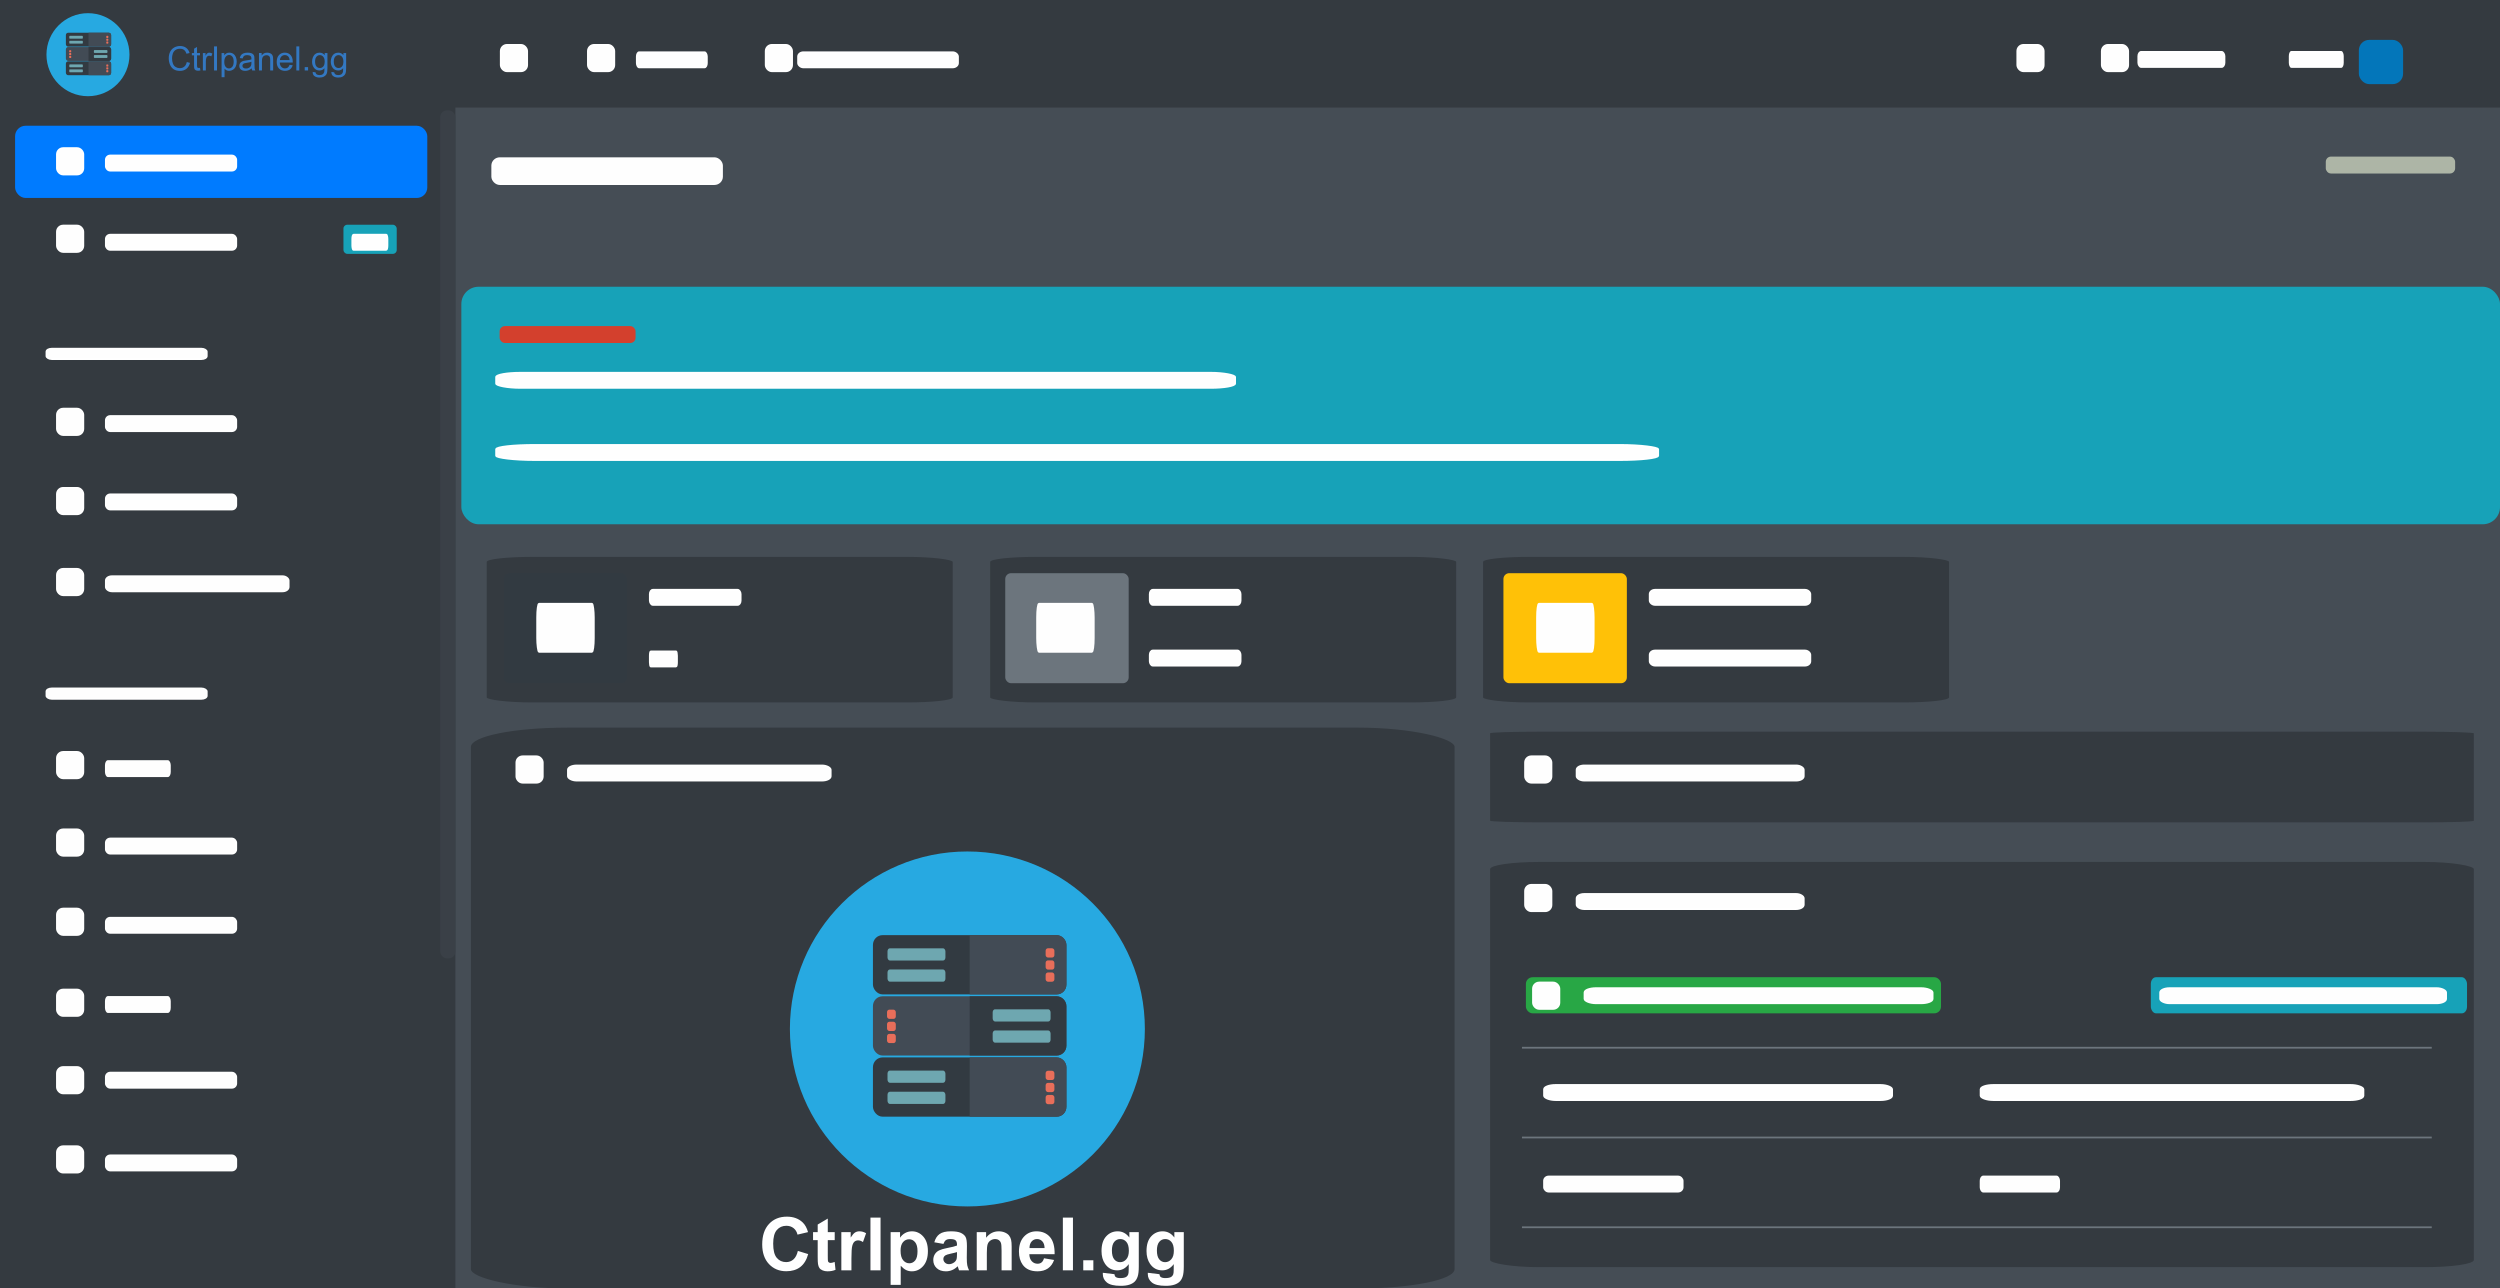 <svg xmlns="http://www.w3.org/2000/svg" xmlns:xlink="http://www.w3.org/1999/xlink" xmlns:xodm="http://www.corel.com/coreldraw/odm/2003" xml:space="preserve" version="1.1" style="shape-rendering:geometricPrecision; text-rendering:geometricPrecision; image-rendering:optimizeQuality; fill-rule:evenodd; clip-rule:evenodd" viewBox="-3437.24 5363.34 28403.53 14638.42">
 <rect x="-3437.24" y="5363.34" width="28403.53" height="14638.42" fill="#333333" stroke="none"/>
 <defs>
  <style type="text/css">
   <![CDATA[
    .str0 {stroke:#ffffff;stroke-width:20;stroke-miterlimit:22.926}
    .str1 {stroke:#6C757D;stroke-width:20;stroke-miterlimit:22.926}
    .str3 {stroke:#ADB5A6;stroke-width:20;stroke-miterlimit:22.926}
    .str2 {stroke:#D3402D;stroke-width:20;stroke-miterlimit:22.926}
    .fil10 {fill:none}
    .fil9 {fill:#ffffff}
    .fil4 {fill:#007BFF}
    .fil3 {fill:#0376BA}
    .fil5 {fill:#17A1B7}
    .fil2 {fill:#17A2B8}
    .fil13 {fill:#27A9E1}
    .fil8 {fill:#28A745}
    .fil40 {fill:#323A41}
    .fil1 {fill:#343A40}
    .fil20 {fill:#3A4047}
    .fil14 {fill:#424B55}
    .fil0 {fill:#454D55}
    .fil6 {fill:#6C757D}
    .fil16 {fill:#6EA7B0}
    .fil12 {fill:#ADB5A6}
    .fil11 {fill:#D3402D}
    .fil42 {fill:#ffffff}
    .fil7 {fill:#FFC107}
    .fil38 {fill:#FEFEFE}
    .fil40 {fill:#323A41}
    .fil42 {fill:#e86e5a}		
    .fil19 {fill:#ffffff}
    .fil18 {fill:#3378C2;fill-rule:nonzero}
   ]]>
  </style>
 </defs>
 <g id="Capa_x0020_1">
  <g id="_1959183204976">
   <rect class="fil0" x="-3437.21" y="5363.34" width="28403.5" height="14638.41"/>
   <rect class="fil1" x="-3437.22" y="5363.34" width="5173.77" height="14638.41"/>
   <rect class="fil1" x="-3437.24" y="5363.35" width="28403.5" height="1222.11"/>
   <rect class="fil1" x="2092.63" y="11690.27" width="5294.38" height="1653.65" rx="516.93" ry="57.07"/>
   <rect class="fil1" x="7812.63" y="11690.27" width="5294.38" height="1653.65" rx="516.93" ry="57.07"/>
   <rect class="fil1" x="13412.63" y="11690.27" width="5294.38" height="1653.65" rx="516.93" ry="57.07"/>
   <rect class="fil1" x="1912.62" y="13630.27" width="11176.2" height="6371.49" rx="1091.21" ry="219.87"/>
   <rect class="fil1" x="13492.62" y="15156.31" width="11176.2" height="4603.76" rx="557.47" ry="81.16"/>
   <rect class="fil1" x="13492.62" y="13676.31" width="11176.2" height="1030.21" rx="557.47" ry="18.16"/>
   <rect class="fil2" x="1804.29" y="8621.1" width="23162" height="2698.75" rx="196.14" ry="196.14"/>
   <rect class="fil3" x="23362.58" y="5816.36" width="502.71" height="502.71" rx="118.29" ry="118.29"/>
   <rect class="fil4" x="-3265.84" y="6792.09" width="4683.14" height="820.21" rx="119.06" ry="119.06"/>
   <rect class="fil40" x="2283.85" y="11875.48" width="1402.3" height="1250.16" rx="66.15" ry="66.15"/>
   <rect class="fil6" x="7983.85" y="11875.48" width="1402.3" height="1250.16" rx="66.15" ry="66.15"/>
   <rect class="fil7" x="13643.85" y="11875.48" width="1402.3" height="1250.16" rx="66.15" ry="66.15"/>
   <rect class="fil2" x="464.85" y="7916.65" width="605.24" height="330.73" rx="43" ry="43"/>
   <rect class="fil8" x="13899.12" y="16466.04" width="4716.21" height="410.1" rx="76.05" ry="76.05"/>
   <rect class="fil2" x="20999.13" y="16466.04" width="3592.49" height="410.1" rx="57.93" ry="76.05"/>
   <rect class="fil38 str0" x="-2790.39" y="7046.06" width="299.86" height="299.86" rx="70.56" ry="70.56"/>
   <rect class="fil38 str0" x="-2790.39" y="7926.06" width="299.86" height="299.86" rx="70.56" ry="70.56"/>
   <rect class="fil38 str0" x="-2790.39" y="10006.06" width="299.86" height="299.86" rx="70.56" ry="70.56"/>
   <rect class="fil38 str0" x="-2790.39" y="10906.06" width="299.86" height="299.86" rx="70.56" ry="70.56"/>
   <rect class="fil38 str0" x="-2790.39" y="11826.06" width="299.86" height="299.86" rx="70.56" ry="70.56"/>
   <rect class="fil38 str0" x="-2790.39" y="13906.06" width="299.86" height="299.86" rx="70.56" ry="70.56"/>
   <rect class="fil38 str0" x="-2790.39" y="14786.06" width="299.86" height="299.86" rx="70.56" ry="70.56"/>
   <rect class="fil38 str0" x="-2790.39" y="15686.06" width="299.86" height="299.86" rx="70.56" ry="70.56"/>
   <rect class="fil38 str0" x="-2790.39" y="16606.06" width="299.86" height="299.86" rx="70.56" ry="70.56"/>
   <rect class="fil38 str0" x="-2790.39" y="17486.06" width="299.86" height="299.86" rx="70.56" ry="70.56"/>
   <rect class="fil38 str0" x="-2790.39" y="18386.06" width="299.86" height="299.86" rx="70.56" ry="70.56"/>
   <rect class="fil38 str0" x="-2234.76" y="7130" width="1481.68" height="171.98" rx="49.17" ry="49.17"/>
   <rect class="fil38 str0" x="-2234.76" y="8030" width="1481.68" height="171.98" rx="49.17" ry="49.17"/>
   <rect class="fil38 str0" x="-2234.76" y="10090" width="1481.68" height="171.98" rx="49.17" ry="49.17"/>
   <rect class="fil38 str0" x="-2234.76" y="10980" width="1481.68" height="171.98" rx="49.17" ry="49.17"/>
   <rect class="fil38 str0" x="-2234.76" y="11910" width="2076.99" height="171.98" rx="68.93" ry="49.17"/>
   <rect class="fil38 str0" x="-2234.76" y="14010" width="727.61" height="171.98" rx="24.15" ry="49.17"/>
   <rect class="fil38 str0" x="-2234.76" y="14890" width="1481.68" height="171.98" rx="49.17" ry="49.17"/>
   <rect class="fil38 str0" x="-2234.76" y="15790" width="1481.68" height="171.98" rx="49.17" ry="49.17"/>
   <rect class="fil38 str0" x="-2234.76" y="17550" width="1481.68" height="171.98" rx="49.17" ry="49.17"/>
   <rect class="fil38 str0" x="-2234.76" y="16690" width="727.61" height="171.98" rx="24.15" ry="49.17"/>
   <rect class="fil38 str0" x="-2234.76" y="18490" width="1481.68" height="171.98" rx="49.17" ry="49.17"/>
   <rect class="fil38 str0" x="-2909.45" y="9324.88" width="1821.23" height="118.29" rx="60.44" ry="33.82"/>
   <rect class="fil38 str0" x="-2909.45" y="13184.88" width="1821.23" height="118.29" rx="60.44" ry="33.82"/>
   <rect class="fil38 str0" x="3242.13" y="5873.07" width="299.86" height="299.86" rx="70.56" ry="70.56"/>
   <rect class="fil38 str0" x="3797.76" y="5957.01" width="796.07" height="171.98" rx="26.42" ry="49.17"/>
   <rect class="fil38 str0" x="2252.13" y="5873.07" width="299.86" height="299.86" rx="70.56" ry="70.56"/>
   <rect class="fil38 str0" x="5262.13" y="5873.07" width="299.86" height="299.86" rx="70.56" ry="70.56"/>
   <rect class="fil38 str0" x="5630.12" y="5957.01" width="1816.82" height="171.98" rx="60.29" ry="49.17"/>
   <rect class="fil38 str0" x="20442.13" y="5873.07" width="299.86" height="299.86" rx="70.56" ry="70.56"/>
   <rect class="fil38 str0" x="20856.96" y="5952.6" width="978.97" height="171.98" rx="32.49" ry="49.17"/>
   <rect class="fil38 str0" x="19482.13" y="5873.07" width="299.86" height="299.86" rx="70.56" ry="70.56"/>
   <rect class="fil38 str0" x="22576.96" y="5952.6" width="603.94" height="171.98" rx="20.04" ry="49.17"/>
   <rect class="fil38 str0" x="565.24" y="8030" width="399.4" height="171.98" rx="13.25" ry="49.17"/>
   <rect class="fil38 str0" x="2155.25" y="7160.55" width="2610.6" height="294.4" rx="86.63" ry="84.17"/>
   <rect class="fil38 str0" x="2199.35" y="9598.27" width="8396.17" height="171.98" rx="278.63" ry="49.17"/>
   <rect class="fil38 str0" x="2199.35" y="10418.27" width="13202.79" height="171.98" rx="438.14" ry="49.17"/>
   <rect class="fil38 str0" x="3945.6" y="12063.99" width="1031.94" height="171.98" rx="34.25" ry="49.17"/>
   <rect class="fil38 str0" x="3945.6" y="12763.99" width="308.74" height="171.98" rx="10.25" ry="49.17"/>
   <rect class="fil38 str0" x="2665.6" y="12222.74" width="643.88" height="546.25" rx="21.37" ry="156.18"/>
   <rect class="fil38 str0" x="9625.6" y="12063.99" width="1031.94" height="171.98" rx="34.25" ry="49.17"/>
   <rect class="fil38 str0" x="8345.6" y="12222.74" width="643.88" height="546.25" rx="21.37" ry="156.18"/>
   <rect class="fil38 str0" x="9625.6" y="12753.99" width="1031.94" height="171.98" rx="34.25" ry="49.17"/>
   <rect class="fil38 str0" x="15305.6" y="12063.99" width="1825.18" height="171.98" rx="60.57" ry="49.17"/>
   <rect class="fil38 str0" x="14025.6" y="12222.74" width="643.88" height="546.25" rx="21.37" ry="156.18"/>
   <rect class="fil38 str0" x="15305.6" y="12753.99" width="1825.18" height="171.98" rx="60.57" ry="49.17"/>
   <rect class="fil38 str0" x="2429.61" y="13956.06" width="299.86" height="299.86" rx="70.56" ry="70.56"/>
   <rect class="fil38 str0" x="3015.24" y="14060" width="2985.46" height="171.98" rx="99.07" ry="49.17"/>
   <rect class="fil38 str0" x="13889.61" y="13956.06" width="299.86" height="299.86" rx="70.56" ry="70.56"/>
   <rect class="fil38 str0" x="14475.24" y="14060" width="2580.64" height="171.98" rx="85.64" ry="49.17"/>
   <rect class="fil38 str0" x="13889.61" y="15416.06" width="299.86" height="299.86" rx="70.56" ry="70.56"/>
   <rect class="fil38 str0" x="14475.24" y="15520" width="2580.64" height="171.98" rx="85.64" ry="49.17"/>
   <rect class="fil38 str0" x="13979.61" y="16526.06" width="299.86" height="299.86" rx="70.56" ry="70.56"/>
   <rect class="fil38 str0" x="14565.24" y="16590" width="3954.65" height="171.98" rx="131.24" ry="49.17"/>
   <rect class="fil38 str0" x="21105.24" y="16590" width="3248.76" height="171.98" rx="107.81" ry="49.17"/>
   <line class="fil10 str1" x1="13854.44" y1="17266.92" x2="24190.85" y2="17266.92"/>
   <line class="fil10 str1" x1="13854.44" y1="18286.92" x2="24190.85" y2="18286.92"/>
   <line class="fil10 str1" x1="13854.44" y1="19306.92" x2="24190.85" y2="19306.92"/>
   <rect class="fil38 str0" x="14105.24" y="17690" width="3954.65" height="171.98" rx="131.24" ry="49.17"/>
   <rect class="fil38 str0" x="14105.24" y="18730" width="1574.83" height="171.98" rx="52.26" ry="49.17"/>
   <rect class="fil38 str0" x="19065.24" y="17690" width="4349.49" height="171.98" rx="144.34" ry="49.17"/>
   <rect class="fil38 str0" x="19065.24" y="18730" width="892.26" height="171.98" rx="29.61" ry="49.17"/>
   <rect class="fil11 str2" x="2249.34" y="9078.27" width="1524.44" height="171.98" rx="50.59" ry="49.17"/>
   <rect class="fil12 str3" x="22996.96" y="7152.6" width="1449.66" height="171.98" rx="48.11" ry="49.17"/>
   <g>
    <circle class="fil13" cx="7553.58" cy="17053.74" r="2016.46"/>
    <g>
     <g>
      <rect class="fil14" x="6480.51" y="16682.52" width="2198.08" height="673.17" rx="108.77" ry="111.48"/>
      <path class="fil40" d="M8678.59 16793.99l0 450.22c0,61.32 -50.16,111.48 -111.48,111.48l-987.56 0 0 -673.17 987.56 0c61.32,0 111.48,50.16 111.48,111.47z"/>
     </g>
     <g>
      <rect class="fil40" x="6480.51" y="15987.96" width="2198.08" height="673.17" rx="108.77" ry="111.48"/>
      <path class="fil14" d="M8678.59 16099.44l0 450.22c0,61.31 -50.16,111.47 -111.48,111.47l-987.56 0 0 -673.17 987.56 0c61.32,0 111.48,50.16 111.48,111.48z"/>
     </g>
     <rect class="fil40" x="6480.51" y="17377.08" width="2198.08" height="673.17" rx="108.77" ry="111.48"/>
     <path class="fil14" d="M8678.59 17488.55l0 450.22c0,61.31 -50.16,111.48 -111.48,111.48l-987.56 0 0 -673.17 987.56 0c61.32,0 111.48,50.16 111.48,111.47z"/>
     <g>
      <rect class="fil16" x="6646.1" y="16137.61" width="658.02" height="138.53" rx="25.97" ry="34.63"/>
      <rect class="fil16" x="6646.1" y="16378.13" width="658.02" height="138.53" rx="25.97" ry="34.63"/>
     </g>
     <g>
      <rect class="fil16" x="6646.1" y="17526.72" width="658.02" height="138.53" rx="25.97" ry="34.63"/>
      <rect class="fil16" x="6646.1" y="17767.24" width="658.02" height="138.53" rx="25.97" ry="34.63"/>
     </g>
     <g>
      <rect class="fil16" x="7840.92" y="16830.49" width="658.02" height="138.53" rx="25.97" ry="34.63"/>
      <rect class="fil16" x="7840.92" y="17071.01" width="658.02" height="138.53" rx="25.97" ry="34.63"/>
     </g>
     <g>
      <rect class="fil42" x="8442.66" y="16137.18" width="99.57" height="104.98" rx="25.98" ry="27.39"/>
      <rect class="fil42" x="8442.66" y="16274.62" width="99.57" height="104.98" rx="25.98" ry="27.39"/>
      <rect class="fil42" x="8442.66" y="16412.06" width="99.57" height="104.98" rx="25.98" ry="27.39"/>
     </g>
     <g>
      <rect class="fil42" x="8442.66" y="17528.75" width="99.57" height="104.98" rx="25.98" ry="27.39"/>
      <rect class="fil42" x="8442.66" y="17666.19" width="99.57" height="104.98" rx="25.98" ry="27.39"/>
      <rect class="fil42" x="8442.66" y="17803.63" width="99.57" height="104.98" rx="25.98" ry="27.39"/>
     </g>
     <g>
      <rect class="fil42" x="6640.71" y="16834.52" width="99.57" height="104.98" rx="25.98" ry="27.39"/>
      <rect class="fil42" x="6640.71" y="16971.95" width="99.57" height="104.98" rx="25.98" ry="27.39"/>
      <rect class="fil42" x="6640.71" y="17109.39" width="99.57" height="104.98" rx="25.98" ry="27.39"/>
     </g>
    </g>
   </g>
   <g>
    <circle class="fil13" cx="-2437.75" cy="5984.7" r="471.7"/>
    <g>
     <g>
      <rect class="fil14" x="-2688.77" y="5897.86" width="514.18" height="157.47" rx="25.44" ry="26.08"/>
      <path class="fil40" d="M-2174.59 5923.94l0 105.31c0,14.34 -11.73,26.08 -26.07,26.08l-231.02 0 0 -157.47 231.02 0c14.34,0 26.07,11.73 26.07,26.08z"/>
     </g>
     <g>
      <rect class="fil40" x="-2688.77" y="5735.39" width="514.18" height="157.47" rx="25.44" ry="26.08"/>
      <path class="fil14" d="M-2174.59 5761.46l0 105.32c0,14.34 -11.73,26.08 -26.07,26.08l-231.02 0 0 -157.47 231.02 0c14.34,0 26.07,11.73 26.07,26.07z"/>
     </g>
     <rect class="fil40" x="-2688.77" y="6060.33" width="514.18" height="157.47" rx="25.44" ry="26.08"/>
     <path class="fil14" d="M-2174.59 6086.41l0 105.32c0,14.34 -11.73,26.07 -26.07,26.07l-231.02 0 0 -157.47 231.02 0c14.34,0 26.07,11.74 26.07,26.08z"/>
     <g>
      <rect class="fil16" x="-2650.03" y="5770.39" width="153.93" height="32.41" rx="6.08" ry="8.1"/>
      <rect class="fil16" x="-2650.03" y="5826.65" width="153.93" height="32.41" rx="6.08" ry="8.1"/>
     </g>
     <g>
      <rect class="fil16" x="-2650.03" y="6095.34" width="153.93" height="32.41" rx="6.08" ry="8.1"/>
      <rect class="fil16" x="-2650.03" y="6151.6" width="153.93" height="32.41" rx="6.08" ry="8.1"/>
     </g>
     <g>
      <rect class="fil16" x="-2370.54" y="5932.47" width="153.93" height="32.41" rx="6.08" ry="8.1"/>
      <rect class="fil16" x="-2370.54" y="5988.74" width="153.93" height="32.41" rx="6.08" ry="8.1"/>
     </g>
     <g>
      <rect class="fil42" x="-2229.78" y="5770.29" width="23.29" height="24.56" rx="6.08" ry="6.41"/>
      <rect class="fil42" x="-2229.78" y="5802.44" width="23.29" height="24.56" rx="6.08" ry="6.41"/>
      <rect class="fil42" x="-2229.78" y="5834.59" width="23.29" height="24.56" rx="6.08" ry="6.41"/>
     </g>
     <g>
      <rect class="fil42" x="-2229.78" y="6095.81" width="23.29" height="24.56" rx="6.08" ry="6.41"/>
      <rect class="fil42" x="-2229.78" y="6127.96" width="23.29" height="24.56" rx="6.08" ry="6.41"/>
      <rect class="fil42" x="-2229.78" y="6160.11" width="23.29" height="24.56" rx="6.08" ry="6.41"/>
     </g>
     <g>
      <rect class="fil42" x="-2651.29" y="5933.41" width="23.29" height="24.56" rx="6.08" ry="6.41"/>
      <rect class="fil42" x="-2651.29" y="5965.56" width="23.29" height="24.56" rx="6.08" ry="6.41"/>
      <rect class="fil42" x="-2651.29" y="5997.71" width="23.29" height="24.56" rx="6.08" ry="6.41"/>
     </g>
    </g>
   </g>
   <path class="fil18" d="M-1314.87 6068.22l36.29 9.17c-7.58,29.73 -21.2,52.34 -40.88,67.94 -19.68,15.6 -43.75,23.43 -72.21,23.43 -29.42,0 -53.36,-5.98 -71.83,-18.02 -18.47,-11.97 -32.48,-29.35 -42.09,-52.09 -9.62,-22.79 -14.46,-47.18 -14.46,-73.29 0,-28.46 5.42,-53.3 16.31,-74.5 10.88,-21.21 26.36,-37.32 46.42,-48.33 20.06,-11.02 42.15,-16.5 66.22,-16.5 27.38,0 50.37,6.94 68.97,20.89 18.65,13.95 31.64,33.49 38.97,58.71l-35.54 8.41c-6.3,-19.87 -15.53,-34.39 -27.57,-43.43 -12.03,-9.11 -27.19,-13.63 -45.46,-13.63 -20.95,0 -38.53,5.03 -52.6,15.09 -14.08,10.06 -24.01,23.63 -29.68,40.57 -5.73,17 -8.59,34.51 -8.59,52.53 0,23.24 3.37,43.56 10.12,60.88 6.75,17.38 17.26,30.31 31.52,38.9 14.27,8.6 29.68,12.87 46.3,12.87 20.25,0 37.31,-5.86 51.32,-17.51 14.01,-11.72 23.5,-29.04 28.47,-52.09zm149.83 65.97l4.59 29.67c-9.43,1.98 -17.9,2.99 -25.28,2.99 -12.17,0 -21.59,-1.91 -28.34,-5.79 -6.69,-3.88 -11.4,-8.92 -14.14,-15.22 -2.74,-6.3 -4.07,-19.55 -4.07,-39.73l0 -114.24 -24.84 0 0 -25.98 24.84 0 0 -49.04 33.62 -20.18 0 69.22 33.62 0 0 25.98 -33.62 0 0 116.15c0,9.61 0.57,15.79 1.78,18.53 1.15,2.73 3.06,4.9 5.73,6.55 2.68,1.6 6.5,2.42 11.47,2.42 3.69,0 8.59,-0.44 14.64,-1.33zm32.79 29.99l0 -198.29 30.19 0 0 30.37c7.7,-14.07 14.84,-23.37 21.39,-27.83 6.56,-4.52 13.76,-6.75 21.59,-6.75 11.34,0 22.86,3.57 34.58,10.64l-11.97 31.01c-8.15,-4.59 -16.3,-6.88 -24.46,-6.88 -7.32,0 -13.88,2.23 -19.67,6.62 -5.8,4.4 -9.94,10.51 -12.42,18.34 -3.76,11.91 -5.6,24.97 -5.6,39.17l0 103.6 -33.63 0zm126.85 0l0 -273.56 33.62 0 0 273.56 -33.62 0zm85.65 76.03l0 -274.32 30.56 0 0 26.04c7.2,-10.06 15.35,-17.64 24.45,-22.67 9.05,-5.03 20.06,-7.58 32.99,-7.58 16.94,0 31.84,4.33 44.77,13.06 12.92,8.66 22.67,20.95 29.29,36.74 6.56,15.86 9.87,33.18 9.87,52.09 0,20.18 -3.63,38.4 -10.89,54.63 -7.26,16.18 -17.83,28.6 -31.71,37.26 -13.82,8.59 -28.4,12.92 -43.69,12.92 -11.2,0 -21.26,-2.35 -30.12,-7.07 -8.91,-4.71 -16.17,-10.63 -21.9,-17.83l0 96.73 -33.62 0zm30.56 -173.97c0,25.41 5.16,44.2 15.41,56.36 10.32,12.16 22.8,18.27 37.45,18.27 14.9,0 27.63,-6.3 38.2,-18.91 10.64,-12.61 15.92,-32.09 15.92,-58.52 0,-25.22 -5.16,-44.06 -15.54,-56.61 -10.38,-12.54 -22.73,-18.78 -37.12,-18.78 -14.26,0 -26.87,6.68 -37.83,19.99 -11.01,13.37 -16.49,32.73 -16.49,58.2zm311.45 73.11c-12.48,10.63 -24.52,18.08 -36.04,22.47 -11.53,4.4 -23.88,6.56 -37.13,6.56 -21.78,0 -38.52,-5.28 -50.24,-15.92 -11.72,-10.57 -17.58,-24.13 -17.58,-40.62 0,-9.68 2.23,-18.53 6.63,-26.56 4.45,-8.02 10.25,-14.39 17.38,-19.23 7.2,-4.84 15.22,-8.53 24.2,-11.01 6.62,-1.72 16.62,-3.38 29.93,-5.04 27.12,-3.18 47.18,-7.06 59.98,-11.52 0.13,-4.59 0.19,-7.52 0.19,-8.72 0,-13.63 -3.18,-23.25 -9.55,-28.85 -8.59,-7.58 -21.39,-11.34 -38.33,-11.34 -15.86,0 -27.57,2.81 -35.09,8.35 -7.58,5.54 -13.12,15.34 -16.75,29.48l-32.85 -4.59c2.99,-14.07 7.89,-25.47 14.77,-34.13 6.88,-8.66 16.81,-15.28 29.8,-19.99 12.93,-4.65 28.02,-7.01 45.08,-7.01 16.94,0 30.76,1.98 41.4,5.99 10.57,4.01 18.4,8.98 23.37,15.03 4.96,6.05 8.46,13.69 10.5,22.92 1.08,5.73 1.66,16.05 1.66,30.88l0 44.58c0,31.14 0.7,50.82 2.1,59.16 1.34,8.34 4.14,16.3 8.21,23.94l-35.15 0c-3.37,-7.07 -5.54,-15.35 -6.49,-24.83zm-2.68 -74.51c-12.22,4.97 -30.56,9.17 -55.01,12.61 -13.89,1.97 -23.69,4.2 -29.42,6.69 -5.73,2.48 -10.13,6.11 -13.25,10.82 -3.12,4.78 -4.71,10.06 -4.71,15.92 0,8.85 3.37,16.3 10.19,22.22 6.81,5.93 16.75,8.92 29.8,8.92 12.93,0 24.45,-2.8 34.58,-8.47 10.06,-5.6 17.51,-13.31 22.22,-23.05 3.63,-7.58 5.41,-18.72 5.41,-33.43l0.19 -12.23zm85.65 99.34l0 -198.29 30.18 0 0 28.14c14.52,-21.59 35.53,-32.35 62.98,-32.35 11.97,0 22.92,2.17 32.92,6.43 10,4.27 17.51,9.94 22.48,16.88 4.97,6.94 8.47,15.22 10.44,24.77 1.21,6.24 1.85,17.13 1.85,32.67l0 121.75 -33.62 0 0 -120.48c0,-13.69 -1.28,-23.94 -3.89,-30.69 -2.61,-6.75 -7.26,-12.16 -13.88,-16.24 -6.62,-4.01 -14.46,-6.05 -23.37,-6.05 -14.26,0 -26.55,4.52 -36.93,13.63 -10.38,9.04 -15.54,26.3 -15.54,51.64l0 108.19 -33.62 0zm347.74 -64.19l34.77 4.59c-5.41,20.18 -15.54,35.91 -30.31,47.06 -14.78,11.14 -33.63,16.74 -56.61,16.74 -28.91,0 -51.84,-8.91 -68.78,-26.74 -16.93,-17.77 -25.4,-42.79 -25.4,-74.95 0,-33.24 8.53,-59.1 25.66,-77.43 17.13,-18.41 39.35,-27.58 66.67,-27.58 26.43,0 48.01,8.98 64.76,27 16.75,18.02 25.15,43.37 25.15,76.03 0,1.98 -0.06,4.97 -0.19,8.92l-147.67 0c1.28,21.71 7.39,38.4 18.47,49.92 11.02,11.53 24.83,17.32 41.33,17.32 12.29,0 22.79,-3.24 31.45,-9.74 8.73,-6.49 15.61,-16.87 20.7,-31.14zm-110.04 -53.87l110.42 0c-1.46,-16.68 -5.73,-29.16 -12.67,-37.51 -10.63,-12.92 -24.52,-19.42 -41.52,-19.42 -15.41,0 -28.34,5.16 -38.84,15.48 -10.45,10.31 -16.24,24.13 -17.39,41.45zm186.51 118.06l0 -273.56 33.62 0 0 273.56 -33.62 0zm95.2 0l0 -38.21 38.21 0 0 38.21 -38.21 0zm90.42 16.43l32.48 4.58c1.33,10.07 5.15,17.39 11.39,22.04 8.35,6.17 19.74,9.29 34.2,9.29 15.54,0 27.57,-3.12 36.04,-9.29 8.47,-6.18 14.2,-14.9 17.19,-26.05 1.72,-6.81 2.55,-21.14 2.42,-42.98 -14.71,17.32 -32.98,25.98 -54.89,25.98 -27.25,0 -48.39,-9.81 -63.29,-29.48 -14.97,-19.62 -22.42,-43.18 -22.42,-70.62 0,-18.91 3.44,-36.36 10.25,-52.35 6.82,-15.98 16.75,-28.27 29.74,-36.99 12.99,-8.73 28.28,-13.06 45.85,-13.06 23.37,0 42.67,9.55 57.82,28.66l0 -24.45 30.95 0 0 171.23c0,30.88 -3.12,52.72 -9.43,65.59 -6.24,12.86 -16.23,23.05 -29.8,30.5 -13.62,7.45 -30.37,11.2 -50.24,11.2 -23.62,0 -42.66,-5.28 -57.18,-15.91 -14.58,-10.58 -21.59,-26.56 -21.08,-47.89zm27.51 -118.95c0,25.91 5.16,44.83 15.47,56.74 10.38,11.9 23.31,17.89 38.85,17.89 15.47,0 28.4,-5.92 38.9,-17.77 10.45,-11.84 15.67,-30.44 15.67,-55.78 0,-24.2 -5.41,-42.47 -16.18,-54.76 -10.76,-12.29 -23.75,-18.41 -38.9,-18.41 -14.97,0 -27.64,6.05 -38.15,18.15 -10.44,12.1 -15.66,30.06 -15.66,53.94zm184.98 118.95l32.48 4.58c1.33,10.07 5.15,17.39 11.39,22.04 8.35,6.17 19.74,9.29 34.2,9.29 15.54,0 27.57,-3.12 36.04,-9.29 8.47,-6.18 14.2,-14.9 17.19,-26.05 1.72,-6.81 2.55,-21.14 2.42,-42.98 -14.71,17.32 -32.98,25.98 -54.89,25.98 -27.25,0 -48.39,-9.81 -63.29,-29.48 -14.97,-19.62 -22.42,-43.18 -22.42,-70.62 0,-18.91 3.44,-36.36 10.25,-52.35 6.82,-15.98 16.75,-28.27 29.74,-36.99 12.99,-8.73 28.28,-13.06 45.85,-13.06 23.37,0 42.67,9.55 57.82,28.66l0 -24.45 30.95 0 0 171.23c0,30.88 -3.12,52.72 -9.43,65.59 -6.24,12.86 -16.23,23.05 -29.8,30.5 -13.62,7.45 -30.37,11.2 -50.24,11.2 -23.62,0 -42.66,-5.28 -57.18,-15.91 -14.58,-10.58 -21.59,-26.56 -21.08,-47.89zm27.51 -118.95c0,25.91 5.16,44.83 15.47,56.74 10.38,11.9 23.31,17.89 38.85,17.89 15.47,0 28.4,-5.92 38.9,-17.77 10.45,-11.84 15.67,-30.44 15.67,-55.78 0,-24.2 -5.41,-42.47 -16.18,-54.76 -10.76,-12.29 -23.75,-18.41 -38.9,-18.41 -14.97,0 -27.64,6.05 -38.15,18.15 -10.44,12.1 -15.66,30.06 -15.66,53.94z"/>
   <path class="fil19" d="M5627.6 19575.46l117.18 36c-17.99,65.98 -47.99,114.94 -89.84,147.03 -41.85,31.94 -94.86,47.98 -159.16,47.98 -79.66,0 -145.08,-27.2 -196.42,-81.6 -51.19,-54.41 -76.86,-128.76 -76.86,-223.2 0,-99.74 25.81,-177.3 77.28,-232.54 51.48,-55.25 119.27,-82.87 203.25,-82.87 73.38,0 132.94,21.77 178.7,65.15 27.34,25.67 47.71,62.5 61.38,110.62l-119.69 28.46c-7.12,-30.97 -21.9,-55.52 -44.36,-73.52 -22.6,-17.99 -49.94,-26.92 -82.03,-26.92 -44.5,0 -80.63,15.9 -108.25,47.85 -27.76,31.8 -41.57,83.42 -41.57,154.84 0,75.61 13.67,129.6 40.87,161.68 27.34,32.22 62.78,48.27 106.44,48.27 32.22,0 59.98,-10.19 83.14,-30.69 23.16,-20.51 39.9,-52.59 49.94,-96.54zm418.64 -213.43l0 91.23 -78.68 0 0 175.91c0,35.71 0.7,56.5 2.23,62.36 1.54,5.86 4.89,10.74 10.33,14.64 5.3,3.77 11.72,5.72 19.39,5.72 10.74,0 26.08,-3.62 46.31,-11.02l9.63 89.28c-26.65,11.44 -56.78,17.16 -90.54,17.16 -20.64,0 -39.2,-3.49 -55.8,-10.46 -16.6,-6.98 -28.73,-16.04 -36.41,-27.06 -7.81,-11.16 -13.11,-26.09 -16.18,-45.06 -2.37,-13.39 -3.62,-40.46 -3.62,-81.33l0 -190.14 -52.74 0 0 -91.23 52.74 0 0 -86.21 114.66 -67.79 0 154 78.68 0zm190 434.4l-114.67 0 0 -434.4 106.3 0 0 61.66c18.27,-29.15 34.73,-48.27 49.38,-57.33 14.65,-9.07 31.25,-13.53 49.8,-13.53 26.23,0 51.48,7.25 75.75,21.62l-35.57 100.16c-19.39,-12.56 -37.39,-18.83 -53.99,-18.83 -16.18,0 -29.85,4.46 -41.01,13.25 -11.16,8.93 -19.95,24.83 -26.37,47.98 -6.41,23.16 -9.62,71.71 -9.62,145.5l0 133.92zm216.08 0l0 -599.28 114.67 0 0 599.28 -114.67 0zm229.2 -434.4l107.13 0 0 63.75c13.95,-21.76 32.64,-39.34 56.36,-52.87 23.71,-13.39 50.08,-20.08 78.95,-20.08 50.36,0 93.19,19.8 128.34,59.42 35.16,39.48 52.73,94.72 52.73,165.31 0,72.68 -17.71,129.03 -53.15,169.35 -35.43,40.31 -78.39,60.4 -128.89,60.4 -24,0 -45.76,-4.74 -65.29,-14.37 -19.39,-9.48 -40.03,-25.8 -61.52,-48.96l0 217.34 -114.66 0 0 -599.29zm112.99 210.51c0,48.96 9.62,85.09 29.01,108.52 19.26,23.3 42.83,35.02 70.45,35.02 26.65,0 48.83,-10.74 66.54,-32.23 17.72,-21.48 26.51,-56.63 26.51,-105.6 0,-45.75 -9.07,-79.65 -27.34,-101.83 -18.14,-22.18 -40.74,-33.2 -67.66,-33.2 -28.04,0 -51.34,10.88 -69.75,32.64 -18.55,21.76 -27.76,53.99 -27.76,96.68zm486.99 -76.59l-103.79 -18.41c11.72,-42.41 31.94,-73.8 60.54,-94.16 28.6,-20.37 71.15,-30.55 127.5,-30.55 51.2,0 89.42,5.99 114.53,18.13 24.97,12.14 42.69,27.48 52.87,46.17 10.18,18.7 15.35,52.87 15.35,102.81l-1.68 133.92c0,38.09 1.82,66.26 5.44,84.4 3.63,18.13 10.46,37.52 20.51,58.17l-113.83 0c-2.93,-7.53 -6.7,-18.69 -11.02,-33.48 -1.82,-6.84 -3.21,-11.3 -4.05,-13.39 -19.53,19.25 -40.45,33.62 -62.77,43.24 -22.32,9.63 -46.04,14.51 -71.29,14.51 -44.5,0 -79.65,-12.14 -105.32,-36.41 -25.66,-24.13 -38.5,-54.82 -38.5,-91.93 0,-24.41 5.86,-46.31 17.58,-65.56 11.72,-19.11 28.04,-33.9 49.24,-44.08 21.07,-10.19 51.48,-19.11 91.23,-26.79 53.57,-10.04 90.82,-19.53 111.46,-28.18l0 -11.57c0,-22.32 -5.44,-38.23 -16.32,-47.85 -11.02,-9.49 -31.66,-14.23 -61.94,-14.23 -20.5,0 -36.41,4.04 -47.84,12.28 -11.58,8.09 -20.79,22.45 -27.9,42.96zm154 92.91c-14.64,4.88 -37.94,10.74 -69.89,17.57 -31.8,6.84 -52.73,13.53 -62.49,19.95 -14.93,10.74 -22.46,24.13 -22.46,40.46 0,16.18 6,29.99 17.99,41.71 12,11.71 27.21,17.57 45.76,17.57 20.65,0 40.45,-6.83 59.29,-20.36 13.81,-10.47 23.01,-23.02 27.34,-38.09 2.93,-9.76 4.46,-28.45 4.46,-55.94l0 -22.87zm621.19 207.57l-114.67 0 0 -221.38c0,-46.88 -2.51,-77.15 -7.39,-90.82 -5.02,-13.81 -12.97,-24.41 -24.13,-32.08 -11.16,-7.67 -24.55,-11.44 -40.18,-11.44 -20.08,0 -38.08,5.44 -53.98,16.32 -16.05,10.88 -26.93,25.39 -32.79,43.25 -5.99,17.99 -8.92,51.19 -8.92,99.74l0 196.41 -114.67 0 0 -434.4 106.3 0 0 63.75c38.08,-48.68 85.93,-72.95 143.82,-72.95 25.39,0 48.68,4.6 69.75,13.67 21.2,9.2 37.11,20.78 47.85,34.87 10.88,14.23 18.41,30.27 22.6,48.27 4.32,17.99 6.41,43.66 6.41,77.14l0 269.65zm367.3 -137.27l114.67 19.25c-14.65,41.99 -37.95,73.94 -69.61,95.98 -31.81,21.9 -71.56,32.92 -119.13,32.92 -75.47,0 -131.41,-24.69 -167.54,-74.07 -28.6,-39.62 -42.97,-89.56 -42.97,-149.96 0,-71.98 18.84,-128.48 56.36,-169.21 37.53,-40.88 85.09,-61.24 142.57,-61.24 64.45,0 115.36,21.34 152.75,64.03 37.25,42.68 55.1,108.11 53.43,196.27l-287.09 0c0.84,34.04 10.04,60.54 27.76,79.51 17.58,18.98 39.62,28.46 65.84,28.46 18,0 33.06,-4.88 45.2,-14.65 12.28,-9.76 21.48,-25.52 27.76,-47.29zm6.7 -116.34c-0.84,-33.34 -9.35,-58.73 -25.67,-76.02 -16.32,-17.44 -36.13,-26.09 -59.57,-26.09 -24.97,0 -45.61,9.21 -61.93,27.48 -16.33,18.27 -24.28,43.24 -24,74.63l171.17 0zm207.71 253.61l0 -599.28 114.67 0 0 599.28 -114.67 0zm231.71 0l0 -114.67 114.66 0 0 114.67 -114.66 0zm222.49 27.62l131.41 15.9c2.23,15.49 7.25,26.09 15.07,31.95 11.02,8.23 28.17,12.41 51.61,12.41 29.99,0 52.45,-4.46 67.52,-13.53 10.04,-6 17.71,-15.62 22.87,-29.01 3.49,-9.49 5.31,-27.21 5.31,-52.73l0.55 -63.48c-34.59,47.29 -78.12,70.87 -130.57,70.87 -58.31,0 -104.62,-24.69 -138.66,-73.93 -26.78,-38.92 -40.17,-87.47 -40.17,-145.36 0,-72.82 17.57,-128.34 52.59,-166.7 35.01,-38.36 78.67,-57.61 130.85,-57.61 53.7,0 98.06,23.57 132.94,70.72l0 -61.52 107.13 0 0 389.48c0,51.2 -4.18,89.56 -12.69,114.81 -8.37,25.39 -20.23,45.2 -35.57,59.7 -15.21,14.37 -35.57,25.81 -61.1,33.9 -25.53,8.23 -57.76,12.28 -96.68,12.28 -73.65,0 -125.82,-12.7 -156.65,-37.95 -30.83,-25.38 -46.18,-57.33 -46.18,-96.25 0,-3.77 0.14,-8.51 0.42,-13.95zm102.95 -253.61c0,46.04 8.93,79.66 26.65,101 17.85,21.34 39.89,32.08 65.98,32.08 27.9,0 51.61,-11.02 70.86,-32.92 19.39,-21.9 29.02,-54.26 29.02,-97.23 0,-44.92 -9.21,-78.26 -27.76,-100.02 -18.41,-21.76 -41.85,-32.64 -70.17,-32.64 -27.48,0 -50.08,10.74 -67.93,32.08 -17.72,21.35 -26.65,53.85 -26.65,97.65zm408.31 253.61l131.41 15.9c2.23,15.49 7.25,26.09 15.07,31.95 11.02,8.23 28.17,12.41 51.61,12.41 29.99,0 52.45,-4.46 67.52,-13.53 10.04,-6 17.71,-15.62 22.87,-29.01 3.49,-9.49 5.31,-27.21 5.31,-52.73l0.55 -63.48c-34.59,47.29 -78.12,70.87 -130.57,70.87 -58.31,0 -104.62,-24.69 -138.66,-73.93 -26.78,-38.92 -40.17,-87.47 -40.17,-145.36 0,-72.82 17.57,-128.34 52.59,-166.7 35.01,-38.36 78.67,-57.61 130.85,-57.61 53.7,0 98.06,23.57 132.94,70.72l0 -61.52 107.13 0 0 389.48c0,51.2 -4.18,89.56 -12.69,114.81 -8.37,25.39 -20.23,45.2 -35.57,59.7 -15.21,14.37 -35.57,25.81 -61.1,33.9 -25.53,8.23 -57.76,12.28 -96.68,12.28 -73.65,0 -125.82,-12.7 -156.65,-37.95 -30.83,-25.38 -46.18,-57.33 -46.18,-96.25 0,-3.77 0.14,-8.51 0.42,-13.95zm102.95 -253.61c0,46.04 8.93,79.66 26.65,101 17.85,21.34 39.89,32.08 65.98,32.08 27.9,0 51.61,-11.02 70.86,-32.92 19.39,-21.9 29.02,-54.26 29.02,-97.23 0,-44.92 -9.21,-78.26 -27.76,-100.02 -18.41,-21.76 -41.85,-32.64 -70.17,-32.64 -27.48,0 -50.08,10.74 -67.93,32.08 -17.72,21.35 -26.65,53.85 -26.65,97.65z"/>
   <rect class="fil20" x="1564.41" y="6617.34" width="171.98" height="9634.42" rx="76.08" ry="76.53"/>
  </g>
 </g>
</svg>